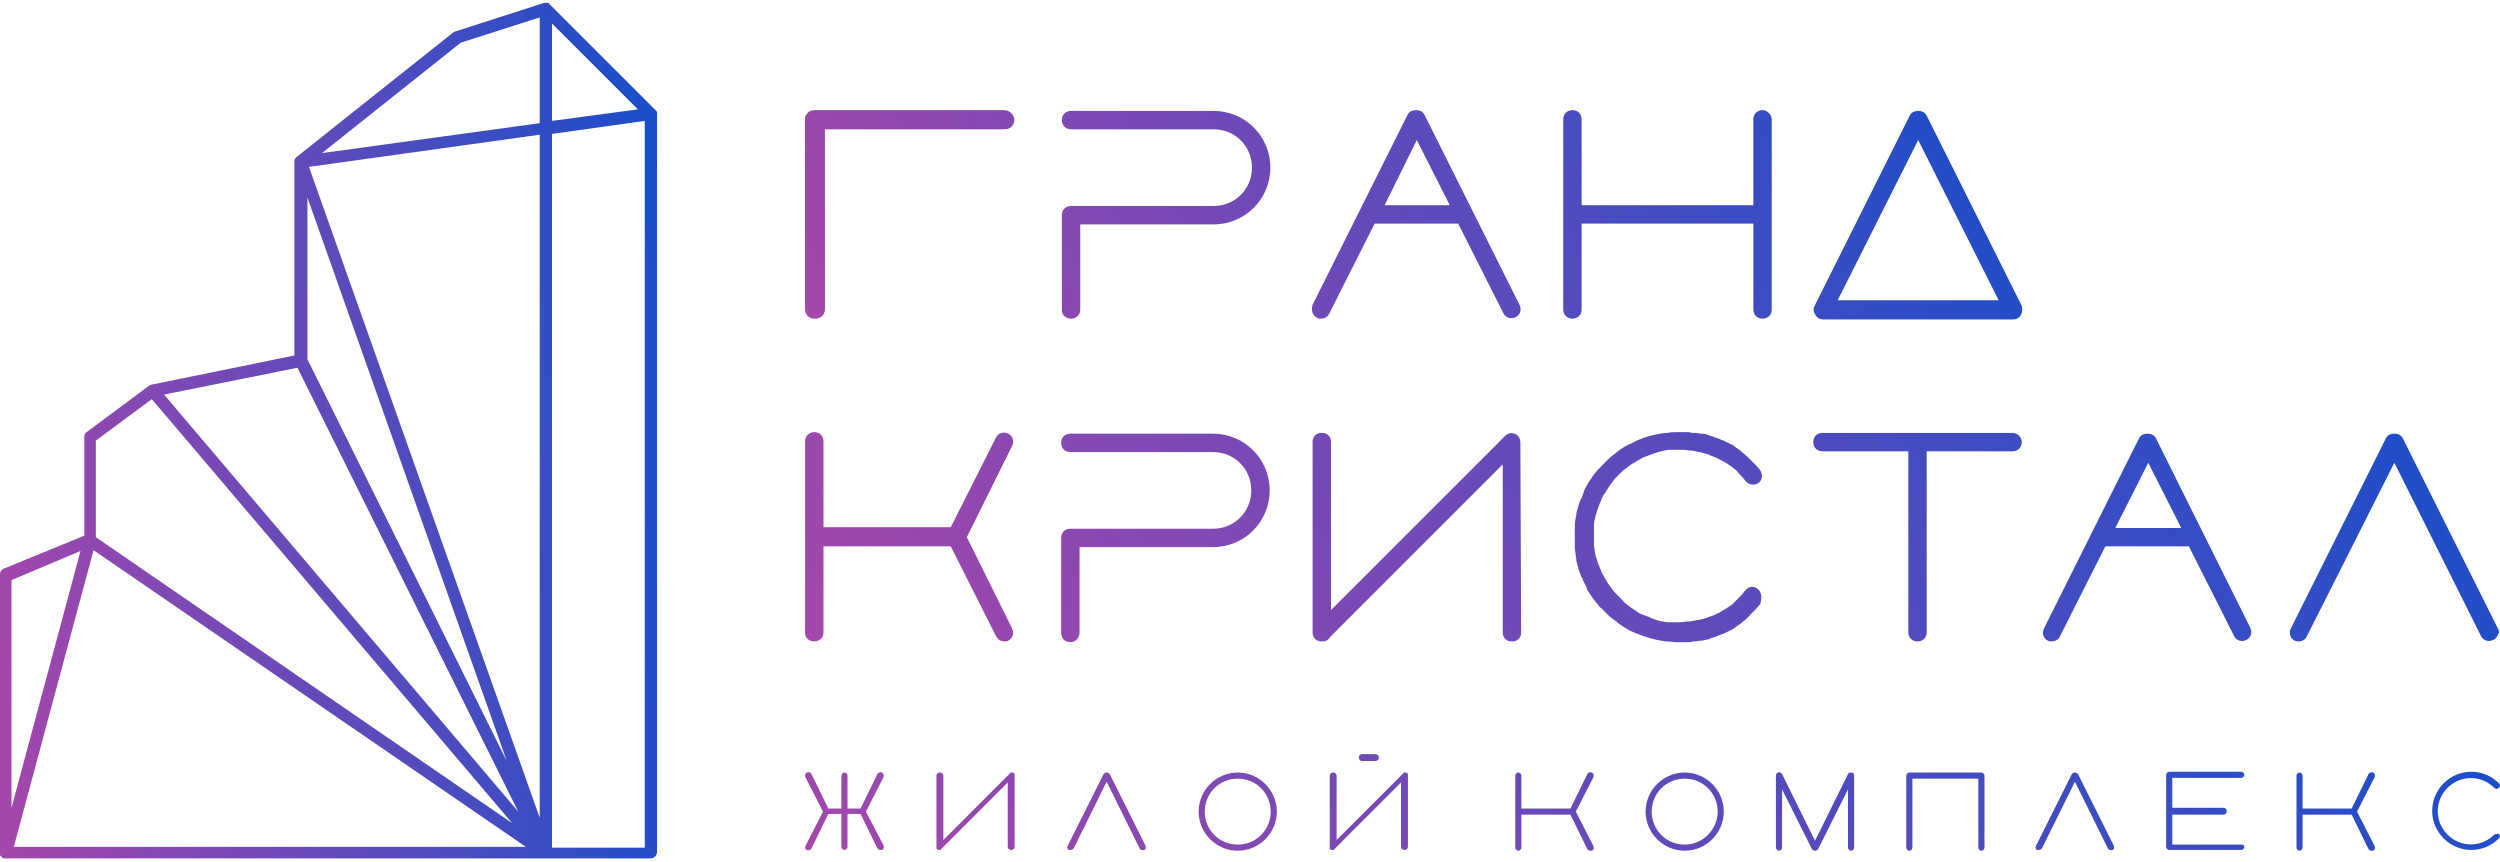<svg width="319" height="110" viewBox="0 0 319 110" fill="none" xmlns="http://www.w3.org/2000/svg">
<path d="M136.664 40.663C137.349 40.663 137.838 40.174 137.838 39.489V28.631H154.859C158.87 28.631 162.098 25.402 162.098 21.392C162.098 17.381 158.87 14.152 154.859 14.152H136.664C135.979 14.152 135.49 14.642 135.49 15.326C135.49 16.011 135.979 16.5 136.664 16.5H154.859C157.598 16.5 159.75 18.652 159.75 21.392C159.75 24.131 157.598 26.283 154.859 26.283H136.664C135.979 26.283 135.49 26.772 135.49 27.457V39.587C135.49 40.174 135.979 40.663 136.664 40.663Z" fill="url(#paint0_linear_6876_65124)"/>
<path d="M168.065 40.565C168.261 40.663 168.457 40.663 168.555 40.663C168.946 40.663 169.435 40.467 169.631 39.978L175.402 28.533H186.065L191.837 39.978C192.13 40.565 192.815 40.761 193.402 40.467C193.989 40.174 194.185 39.489 193.891 38.902L181.761 14.642C181.565 14.25 181.174 14.055 180.685 14.055C180.196 14.055 179.804 14.25 179.609 14.642L167.479 38.902C167.283 39.587 167.479 40.272 168.065 40.565ZM180.783 17.87L184.989 26.185H176.674L180.783 17.87Z" fill="url(#paint1_linear_6876_65124)"/>
<path d="M224.901 14.055C224.217 14.055 223.728 14.544 223.728 15.229V26.185H201.815V15.229C201.815 14.544 201.326 14.055 200.641 14.055C199.956 14.055 199.467 14.544 199.467 15.229V39.489C199.467 40.174 199.956 40.663 200.641 40.663C201.326 40.663 201.815 40.174 201.815 39.489V28.533H223.728V39.489C223.728 40.174 224.217 40.663 224.901 40.663C225.586 40.663 226.075 40.174 226.075 39.489V15.229C226.075 14.642 225.488 14.055 224.901 14.055Z" fill="url(#paint2_linear_6876_65124)"/>
<path d="M245.836 14.739C245.64 14.348 245.249 14.152 244.76 14.152C244.271 14.152 243.879 14.348 243.684 14.739L231.554 39C231.358 39.391 231.358 39.782 231.651 40.174C231.847 40.565 232.238 40.761 232.63 40.761H256.89C257.281 40.761 257.673 40.565 257.868 40.174C258.064 39.782 258.064 39.391 257.966 39L245.836 14.739ZM234.488 38.315L244.76 17.87L255.031 38.315H234.488Z" fill="url(#paint3_linear_6876_65124)"/>
<path d="M128.153 14.055H103.893C103.404 14.055 103.012 14.348 102.817 14.739C102.719 14.837 102.719 15.033 102.719 15.229V39.489C102.719 40.076 103.208 40.663 103.893 40.663H104.088C104.675 40.663 105.262 40.174 105.262 39.489V16.5H128.251C128.838 16.5 129.425 16.011 129.425 15.326V15.131C129.327 14.642 128.838 14.055 128.153 14.055Z" fill="url(#paint4_linear_6876_65124)"/>
<path d="M110.49 103.563L112.74 99.161C112.838 98.966 112.74 98.672 112.545 98.574C112.349 98.477 112.056 98.574 111.958 98.77L109.806 103.172H108.143V98.966C108.143 98.77 107.947 98.574 107.751 98.574C107.556 98.574 107.36 98.77 107.36 98.966V103.172H105.697L103.545 98.77C103.447 98.574 103.251 98.477 102.958 98.574C102.762 98.672 102.664 98.868 102.762 99.161L105.012 103.563L102.762 107.965C102.762 108.063 102.664 108.161 102.762 108.259C102.762 108.357 102.86 108.455 102.958 108.455C103.154 108.552 103.447 108.455 103.545 108.259L105.697 103.857H107.36V108.063C107.36 108.259 107.556 108.455 107.751 108.455C107.947 108.455 108.143 108.259 108.143 108.063V103.857H109.806L111.958 108.259C112.056 108.357 112.153 108.455 112.349 108.455C112.447 108.455 112.447 108.455 112.545 108.455C112.74 108.357 112.838 108.161 112.74 107.868L110.49 103.563Z" fill="url(#paint5_linear_6876_65124)"/>
<path d="M141.599 98.77C141.501 98.672 141.403 98.574 141.207 98.574C141.012 98.574 140.914 98.672 140.816 98.77L136.218 107.965C136.218 108.063 136.12 108.161 136.218 108.259C136.218 108.357 136.316 108.455 136.414 108.455C136.512 108.455 136.512 108.455 136.609 108.455C136.805 108.455 136.903 108.357 137.001 108.259L141.207 99.748L145.414 108.259C145.511 108.455 145.805 108.552 146.001 108.455C146.098 108.455 146.196 108.357 146.196 108.259C146.196 108.161 146.196 108.063 146.196 107.965L141.599 98.77Z" fill="url(#paint6_linear_6876_65124)"/>
<path d="M157.935 98.574C155.196 98.574 152.946 100.824 152.946 103.563C152.946 106.302 155.196 108.552 157.935 108.552C160.674 108.552 162.924 106.302 162.924 103.563C162.924 100.824 160.674 98.574 157.935 98.574ZM157.935 107.77C155.587 107.77 153.729 105.911 153.729 103.563C153.729 101.216 155.587 99.357 157.935 99.357C160.283 99.357 162.142 101.216 162.142 103.563C162.142 105.911 160.283 107.77 157.935 107.77Z" fill="url(#paint7_linear_6876_65124)"/>
<path d="M201.076 103.563L203.326 99.161C203.424 98.966 203.326 98.672 203.13 98.574C202.934 98.477 202.641 98.574 202.543 98.77L200.391 103.172H194.13V98.966C194.13 98.77 193.935 98.574 193.739 98.574C193.543 98.574 193.348 98.77 193.348 98.966V108.161C193.348 108.357 193.543 108.552 193.739 108.552C193.935 108.552 194.13 108.357 194.13 108.161V103.955H200.391L202.543 108.357C202.641 108.455 202.739 108.552 202.934 108.552C203.032 108.552 203.032 108.552 203.13 108.552C203.326 108.455 203.424 108.259 203.326 107.965L201.076 103.563Z" fill="url(#paint8_linear_6876_65124)"/>
<path d="M214.967 98.574C212.228 98.574 209.978 100.824 209.978 103.563C209.978 106.302 212.228 108.552 214.967 108.552C217.706 108.552 219.956 106.302 219.956 103.563C219.956 100.824 217.706 98.574 214.967 98.574ZM214.967 107.77C212.619 107.77 210.76 105.911 210.76 103.563C210.76 101.216 212.619 99.357 214.967 99.357C217.315 99.357 219.173 101.216 219.173 103.563C219.173 105.813 217.315 107.77 214.967 107.77Z" fill="url(#paint9_linear_6876_65124)"/>
<path d="M236.293 98.574C236.097 98.574 235.901 98.574 235.803 98.77L231.597 107.281L227.391 98.77C227.293 98.574 227.097 98.477 226.901 98.574C226.706 98.574 226.608 98.77 226.608 98.966V108.161C226.608 108.357 226.804 108.552 226.999 108.552C227.195 108.552 227.391 108.357 227.391 108.161V100.726L231.206 108.357C231.304 108.455 231.401 108.552 231.597 108.552C231.793 108.552 231.89 108.455 231.988 108.357L235.803 100.726V108.161C235.803 108.357 235.999 108.552 236.195 108.552C236.39 108.552 236.586 108.357 236.586 108.161V98.966C236.586 98.77 236.488 98.574 236.293 98.574Z" fill="url(#paint10_linear_6876_65124)"/>
<path d="M252.825 98.574H243.629C243.434 98.574 243.238 98.77 243.238 98.966V108.161C243.238 108.357 243.434 108.552 243.629 108.552C243.825 108.552 244.021 108.357 244.021 108.161V99.357H252.434V108.161C252.434 108.357 252.629 108.552 252.825 108.552C253.021 108.552 253.216 108.357 253.216 108.161V98.966C253.216 98.77 253.021 98.574 252.825 98.574Z" fill="url(#paint11_linear_6876_65124)"/>
<path d="M265.151 98.77C265.053 98.672 264.955 98.574 264.759 98.574C264.564 98.574 264.466 98.672 264.368 98.77L259.77 107.965C259.77 108.063 259.673 108.161 259.77 108.259C259.77 108.357 259.868 108.455 259.966 108.455C260.064 108.455 260.064 108.455 260.162 108.455C260.357 108.455 260.455 108.357 260.553 108.259L264.759 99.748L268.966 108.259C269.064 108.455 269.357 108.552 269.553 108.455C269.651 108.455 269.749 108.357 269.749 108.259C269.749 108.161 269.749 108.063 269.749 107.965L265.151 98.77Z" fill="url(#paint12_linear_6876_65124)"/>
<path d="M300.759 103.563L303.009 99.161C303.107 98.966 303.009 98.672 302.813 98.574C302.618 98.477 302.324 98.574 302.226 98.77L300.074 103.172H293.813V98.966C293.813 98.77 293.618 98.574 293.422 98.574C293.226 98.574 293.031 98.77 293.031 98.966V108.161C293.031 108.357 293.226 108.552 293.422 108.552C293.618 108.552 293.813 108.357 293.813 108.161V103.955H300.074L302.226 108.357C302.324 108.455 302.422 108.552 302.618 108.552C302.715 108.552 302.715 108.552 302.813 108.552C303.009 108.455 303.107 108.259 303.009 107.965L300.759 103.563Z" fill="url(#paint13_linear_6876_65124)"/>
<path d="M318.269 106.498C316.606 108.161 313.965 108.161 312.302 106.498C310.639 104.835 310.639 102.194 312.302 100.531C313.965 98.868 316.606 98.868 318.269 100.531C318.465 100.726 318.661 100.726 318.856 100.531C319.052 100.335 319.052 100.14 318.856 99.944C316.9 97.987 313.77 97.987 311.813 99.944C309.857 101.9 309.857 105.031 311.813 106.987C313.77 108.944 316.9 108.944 318.856 106.987C319.052 106.792 319.052 106.596 318.856 106.4C318.661 106.4 318.465 106.4 318.269 106.498Z" fill="url(#paint14_linear_6876_65124)"/>
<path d="M129.468 98.77C129.468 98.77 129.468 98.672 129.37 98.672L129.273 98.574H128.979C128.979 98.574 128.881 98.574 128.881 98.672L120.371 107.183V98.966C120.371 98.77 120.175 98.574 119.979 98.574H119.881C119.686 98.574 119.49 98.77 119.49 98.966V108.259C119.49 108.259 119.49 108.357 119.588 108.357L119.686 108.455H119.979C119.979 108.455 120.077 108.455 120.077 108.357L128.588 99.846V108.063C128.588 108.259 128.784 108.455 128.979 108.455H129.077C129.273 108.455 129.468 108.259 129.468 108.063V98.868C129.468 98.868 129.468 98.868 129.468 98.77Z" fill="url(#paint15_linear_6876_65124)"/>
<path d="M179.652 98.77C179.652 98.77 179.652 98.672 179.554 98.672L179.457 98.574H179.163C179.163 98.574 179.065 98.574 179.065 98.672L170.555 107.183V98.966C170.555 98.77 170.359 98.574 170.163 98.574H170.065C169.87 98.574 169.674 98.77 169.674 98.966V108.259C169.674 108.259 169.674 108.357 169.772 108.357L169.87 108.455H170.163C170.163 108.455 170.261 108.455 170.261 108.357L178.772 99.846V108.063C178.772 108.259 178.967 108.455 179.163 108.455H179.261C179.457 108.455 179.652 108.259 179.652 108.063V98.868C179.652 98.868 179.652 98.868 179.652 98.77Z" fill="url(#paint16_linear_6876_65124)"/>
<path d="M175.544 97.107C175.739 97.107 175.935 96.911 175.935 96.716V96.618C175.935 96.422 175.739 96.227 175.544 96.227H173.783C173.587 96.227 173.391 96.422 173.391 96.618V96.716C173.391 96.911 173.587 97.107 173.783 97.107H175.544Z" fill="url(#paint17_linear_6876_65124)"/>
<path d="M285.987 107.77H277.183V103.955H283.737C283.933 103.955 284.129 103.759 284.129 103.563V103.466C284.129 103.27 283.933 103.074 283.737 103.074H277.183V99.259H285.987C286.183 99.259 286.379 99.064 286.379 98.868C286.379 98.672 286.183 98.477 285.987 98.477H276.89C276.89 98.477 276.89 98.477 276.792 98.477C276.596 98.477 276.401 98.672 276.401 98.868V108.063C276.401 108.259 276.596 108.455 276.792 108.455H285.987C286.183 108.455 286.379 108.259 286.379 108.063C286.379 107.868 286.281 107.77 285.987 107.77Z" fill="url(#paint18_linear_6876_65124)"/>
<path d="M103.903 81.847C104.588 81.847 105.077 81.358 105.077 80.673V69.716H121.316L127.088 81.162C127.283 81.553 127.675 81.847 128.164 81.847C128.359 81.847 128.555 81.847 128.653 81.749C129.24 81.455 129.436 80.771 129.142 80.184L123.37 68.543L129.142 56.901C129.436 56.315 129.24 55.63 128.653 55.336C128.066 55.043 127.381 55.238 127.088 55.825L121.316 67.271H105.077V56.315C105.077 55.63 104.588 55.141 103.903 55.141C103.219 55.141 102.729 55.63 102.729 56.315V80.575C102.632 81.358 103.219 81.847 103.903 81.847Z" fill="url(#paint19_linear_6876_65124)"/>
<path d="M137.751 80.673V69.814H154.772C158.783 69.814 162.011 66.586 162.011 62.575C162.011 58.565 158.783 55.336 154.772 55.336H136.577C135.892 55.336 135.403 55.825 135.403 56.51C135.403 57.195 135.892 57.684 136.577 57.684H154.772C157.511 57.684 159.663 59.836 159.663 62.575C159.663 65.314 157.511 67.466 154.772 67.466H136.577C135.892 67.466 135.403 67.956 135.403 68.64V80.771C135.403 81.455 135.892 81.945 136.577 81.945C137.261 81.945 137.751 81.358 137.751 80.673Z" fill="url(#paint20_linear_6876_65124)"/>
<path d="M256.803 55.239H232.542C231.858 55.239 231.369 55.728 231.369 56.412C231.369 57.097 231.858 57.586 232.542 57.586H243.499V80.673C243.499 81.358 243.988 81.847 244.673 81.847C245.357 81.847 245.847 81.358 245.847 80.673V57.586H256.803C257.488 57.586 257.977 57.097 257.977 56.412C257.977 55.825 257.488 55.239 256.803 55.239Z" fill="url(#paint21_linear_6876_65124)"/>
<path d="M275.096 55.923C274.9 55.532 274.509 55.336 274.02 55.336C273.531 55.336 273.14 55.532 272.944 55.923L260.814 80.184C260.52 80.771 260.716 81.455 261.303 81.749C261.498 81.847 261.694 81.847 261.792 81.847C262.183 81.847 262.672 81.651 262.868 81.162L268.64 69.716H279.303L285.074 81.162C285.368 81.749 286.052 81.945 286.639 81.651C287.226 81.358 287.422 80.673 287.129 80.086L275.096 55.923ZM269.911 67.369L274.118 59.054L278.324 67.369H269.911Z" fill="url(#paint22_linear_6876_65124)"/>
<path d="M318.726 80.184L306.596 55.923C306.4 55.532 306.009 55.336 305.52 55.336C305.03 55.336 304.639 55.532 304.443 55.923L292.313 80.184C292.02 80.771 292.215 81.455 292.802 81.749C292.998 81.847 293.194 81.847 293.291 81.847C293.683 81.847 294.172 81.651 294.368 81.162L305.52 59.054L316.574 81.162C316.867 81.749 317.552 81.945 318.139 81.651C318.432 81.553 318.628 81.26 318.726 80.966C318.921 80.771 318.921 80.477 318.726 80.184Z" fill="url(#paint23_linear_6876_65124)"/>
<path d="M194 56.51C194 56.217 193.902 55.825 193.706 55.63C193.217 55.141 192.532 55.141 192.043 55.63L169.837 77.836V56.315C169.837 55.728 169.348 55.239 168.761 55.239H168.565C167.978 55.239 167.489 55.728 167.489 56.315V80.771C167.489 81.358 167.978 81.847 168.565 81.847H168.761C169.152 81.847 169.544 81.651 169.739 81.26L191.75 59.249V80.771C191.75 81.358 192.239 81.847 192.826 81.847H193.021C193.608 81.847 194.097 81.358 194.097 80.771L194 56.51Z" fill="url(#paint24_linear_6876_65124)"/>
<path d="M224.325 75.195C223.836 74.706 223.053 74.803 222.662 75.39C222.662 75.39 222.662 75.39 222.564 75.488C222.369 75.782 222.075 76.075 221.88 76.271L221.782 76.368C221.586 76.564 221.293 76.858 221.097 77.053L220.999 77.151C220.706 77.347 220.412 77.542 220.119 77.738C220.021 77.738 220.021 77.836 219.923 77.836C219.63 78.031 219.336 78.227 219.043 78.325C218.749 78.521 218.358 78.618 218.064 78.716C217.967 78.716 217.869 78.814 217.869 78.814C217.575 78.912 217.184 79.01 216.793 79.108C216.695 79.108 216.695 79.108 216.597 79.108C216.304 79.205 215.912 79.205 215.619 79.303C215.521 79.303 215.521 79.303 215.423 79.303C215.032 79.303 214.641 79.401 214.347 79.401H214.249C214.151 79.401 214.151 79.401 214.054 79.401C213.76 79.401 213.467 79.401 213.173 79.401C213.075 79.401 212.978 79.401 212.978 79.401C212.88 79.401 212.88 79.401 212.782 79.401C212.097 79.303 211.412 79.205 210.825 78.912C210.728 78.912 210.728 78.912 210.63 78.814C210.336 78.716 210.141 78.618 209.847 78.521C209.749 78.521 209.652 78.423 209.554 78.423C209.358 78.325 209.065 78.227 208.869 78.031C208.771 77.934 208.673 77.934 208.575 77.836C208.282 77.64 208.086 77.542 207.891 77.347C207.695 77.249 207.597 77.151 207.499 77.053C207.402 76.956 207.206 76.858 207.108 76.662C207.01 76.564 206.815 76.368 206.717 76.271C206.619 76.173 206.521 76.075 206.423 75.977C206.326 75.879 206.13 75.684 206.032 75.586C205.934 75.488 205.836 75.39 205.739 75.195C205.641 75.097 205.543 74.901 205.445 74.803C205.249 74.51 205.054 74.314 204.956 74.021C204.858 73.923 204.858 73.825 204.76 73.727C204.662 73.532 204.565 73.336 204.369 73.043C204.369 72.945 204.271 72.847 204.271 72.749C204.173 72.553 204.076 72.26 203.978 72.064C203.978 71.966 203.88 71.869 203.88 71.771C203.782 71.477 203.684 71.184 203.586 70.89V70.793C203.489 70.499 203.489 70.108 203.391 69.716C203.391 69.716 203.391 69.716 203.391 69.619C203.391 69.423 203.391 69.227 203.391 68.934C203.391 68.738 203.391 68.543 203.391 68.347C203.391 68.151 203.391 67.956 203.391 67.76C203.391 67.564 203.391 67.369 203.391 67.075C203.391 67.075 203.391 67.075 203.391 66.977C203.391 66.586 203.489 66.293 203.586 65.901V65.803C203.684 65.51 203.782 65.216 203.88 64.923C203.88 64.825 203.978 64.727 203.978 64.63C204.076 64.336 204.173 64.141 204.271 63.945C204.271 63.847 204.369 63.749 204.369 63.651C204.467 63.456 204.565 63.162 204.76 62.967C204.858 62.869 204.858 62.771 204.956 62.673C205.152 62.38 205.249 62.184 205.445 61.891C205.543 61.793 205.641 61.597 205.739 61.499C205.836 61.401 205.934 61.206 206.032 61.108C206.13 61.01 206.326 60.814 206.423 60.717C206.521 60.619 206.619 60.521 206.717 60.423C206.815 60.325 207.01 60.13 207.108 60.032C207.206 59.934 207.402 59.836 207.499 59.738C207.597 59.641 207.793 59.543 207.891 59.445C208.086 59.249 208.38 59.151 208.673 58.956C208.771 58.858 208.869 58.858 208.967 58.76C209.162 58.662 209.358 58.565 209.652 58.369C209.749 58.369 209.847 58.271 209.945 58.271C210.238 58.173 210.434 58.075 210.728 57.977C210.825 57.977 210.825 57.977 210.923 57.88C211.608 57.684 212.195 57.488 212.88 57.391C212.978 57.391 212.978 57.391 213.075 57.391C213.173 57.391 213.271 57.391 213.271 57.391C213.565 57.391 213.858 57.391 214.151 57.391C214.249 57.391 214.249 57.391 214.347 57.391H214.445C214.836 57.391 215.228 57.391 215.521 57.488C215.619 57.488 215.619 57.488 215.717 57.488C216.01 57.488 216.401 57.586 216.695 57.684C216.793 57.684 216.793 57.684 216.891 57.684C217.282 57.782 217.575 57.88 217.967 57.977C218.064 57.977 218.162 58.075 218.162 58.075C218.456 58.173 218.847 58.369 219.141 58.467C219.434 58.662 219.727 58.76 220.021 58.956C220.119 58.956 220.119 59.054 220.217 59.054C220.51 59.249 220.804 59.445 221.097 59.641L221.195 59.738C221.488 59.934 221.684 60.13 221.88 60.423L221.977 60.521C222.271 60.814 222.467 61.01 222.662 61.304C222.662 61.304 222.662 61.304 222.76 61.401C223.151 61.891 223.934 61.988 224.423 61.597C224.912 61.206 224.912 60.521 224.619 60.032C224.521 59.836 224.325 59.738 224.227 59.543C224.227 59.543 224.227 59.445 224.13 59.445C223.934 59.249 223.738 59.054 223.543 58.858C223.445 58.76 223.445 58.76 223.347 58.662C223.249 58.565 223.053 58.369 222.956 58.271C222.858 58.173 222.76 58.173 222.76 58.075C222.662 57.977 222.467 57.88 222.271 57.684C222.173 57.586 222.173 57.586 222.075 57.488C221.88 57.391 221.684 57.195 221.488 57.097L221.39 56.999C221.195 56.804 220.901 56.706 220.706 56.608C220.608 56.608 220.608 56.51 220.51 56.51C220.314 56.412 220.119 56.315 219.923 56.217C219.825 56.217 219.727 56.119 219.63 56.119C219.434 56.021 219.238 55.923 219.141 55.923C219.043 55.923 218.945 55.825 218.847 55.825C218.651 55.728 218.456 55.63 218.26 55.63C218.162 55.63 218.162 55.63 218.064 55.532C217.771 55.434 217.478 55.336 217.184 55.336C217.086 55.336 217.086 55.336 216.988 55.336C216.793 55.336 216.597 55.239 216.304 55.239C216.206 55.239 216.108 55.239 216.01 55.239C215.814 55.239 215.619 55.141 215.423 55.141C215.325 55.141 215.228 55.141 215.13 55.141C214.934 55.141 214.738 55.141 214.445 55.141C214.347 55.141 214.249 55.141 214.151 55.141C214.054 55.141 213.956 55.141 213.956 55.141C213.565 55.141 213.173 55.141 212.782 55.239C212.684 55.239 212.586 55.239 212.488 55.239C211.119 55.434 209.847 55.728 208.673 56.315C208.575 56.315 208.575 56.412 208.478 56.412C208.184 56.608 207.793 56.706 207.499 56.901C207.402 56.901 207.304 56.999 207.304 56.999C207.01 57.195 206.619 57.391 206.326 57.684C206.326 57.684 206.228 57.684 206.228 57.782C205.934 57.977 205.543 58.271 205.249 58.565C205.152 58.662 205.054 58.76 204.956 58.858C204.76 59.054 204.565 59.249 204.369 59.445C204.271 59.543 204.173 59.738 203.978 59.836C203.782 60.032 203.684 60.227 203.489 60.423C203.391 60.521 203.293 60.717 203.195 60.814C202.999 61.108 202.804 61.401 202.608 61.695C202.608 61.793 202.51 61.793 202.51 61.891C202.315 62.184 202.119 62.575 202.021 62.967C202.021 63.064 201.923 63.162 201.923 63.26C201.826 63.553 201.63 63.847 201.532 64.141C201.532 64.238 201.434 64.336 201.434 64.434C201.336 64.825 201.239 65.119 201.141 65.51C201.141 65.608 201.141 65.608 201.141 65.706C201.043 66.097 200.945 66.586 200.945 67.075C200.945 67.369 200.945 67.564 200.945 67.858C200.945 68.053 200.945 68.249 200.945 68.543C200.945 68.738 200.945 68.934 200.945 69.227C200.945 69.521 200.945 69.716 200.945 70.01C201.043 70.499 201.043 70.89 201.141 71.379C201.141 71.477 201.141 71.477 201.141 71.575C201.239 71.966 201.336 72.26 201.434 72.651C201.434 72.749 201.532 72.847 201.532 72.945C201.63 73.238 201.728 73.532 201.923 73.825C201.923 73.923 202.021 74.021 202.021 74.119C202.217 74.51 202.413 74.803 202.51 75.195C202.51 75.293 202.608 75.293 202.608 75.39C202.804 75.684 202.999 75.977 203.195 76.271C203.293 76.368 203.391 76.564 203.489 76.662C203.684 76.858 203.782 77.053 203.978 77.249C204.076 77.347 204.173 77.542 204.369 77.64C204.565 77.836 204.76 78.031 204.956 78.227C205.054 78.325 205.152 78.423 205.249 78.521C205.543 78.814 205.836 79.01 206.228 79.303C206.228 79.303 206.326 79.303 206.326 79.401C206.619 79.597 207.01 79.89 207.304 80.086C207.402 80.086 207.499 80.184 207.499 80.184C207.793 80.379 208.086 80.575 208.478 80.673C208.575 80.673 208.575 80.771 208.673 80.771C209.847 81.26 211.119 81.651 212.488 81.847C212.586 81.847 212.684 81.847 212.782 81.847C213.173 81.847 213.565 81.945 213.956 81.945C214.054 81.945 214.151 81.945 214.151 81.945C214.249 81.945 214.347 81.945 214.445 81.945C214.641 81.945 214.836 81.945 215.13 81.945C215.228 81.945 215.325 81.945 215.423 81.945C215.619 81.945 215.814 81.945 216.01 81.847C216.108 81.847 216.206 81.847 216.304 81.847C216.499 81.847 216.793 81.749 216.988 81.749C217.086 81.749 217.086 81.749 217.184 81.749C217.478 81.651 217.771 81.651 218.064 81.553C218.162 81.553 218.162 81.553 218.26 81.455C218.456 81.358 218.651 81.358 218.847 81.26C218.945 81.26 219.043 81.162 219.141 81.162C219.336 81.064 219.532 80.966 219.63 80.966C219.727 80.966 219.825 80.868 219.923 80.868C220.119 80.771 220.314 80.673 220.51 80.575C220.608 80.575 220.608 80.477 220.706 80.477C220.999 80.379 221.195 80.184 221.39 80.086L221.488 79.988C221.684 79.89 221.88 79.695 222.075 79.597C222.173 79.499 222.271 79.499 222.271 79.401C222.467 79.303 222.564 79.205 222.76 79.01C222.858 78.912 222.956 78.912 222.956 78.814C223.151 78.716 223.249 78.521 223.347 78.423C223.445 78.325 223.445 78.325 223.543 78.227C223.738 78.031 223.934 77.836 224.13 77.64C224.13 77.64 224.13 77.542 224.227 77.542C224.325 77.347 224.521 77.249 224.619 77.053C224.814 76.271 224.814 75.586 224.325 75.195Z" fill="url(#paint25_linear_6876_65124)"/>
<path d="M83.835 14.446C83.835 14.348 83.835 14.348 83.835 14.348C83.835 14.25 83.835 14.25 83.738 14.153L83.64 14.055C83.64 14.055 83.64 13.957 83.542 13.957L70.14 0.555C70.042 0.457 70.042 0.457 69.945 0.359C69.945 0.359 69.945 0.359 69.847 0.359C69.749 0.359 69.651 0.359 69.651 0.359C69.553 0.359 69.455 0.359 69.455 0.359L58.206 3.979C58.108 3.979 58.01 4.077 57.912 4.077L37.858 20.022L37.662 20.218C37.662 20.316 37.662 20.316 37.565 20.413C37.565 20.511 37.565 20.511 37.565 20.609V45.359L19.369 49.076C19.271 49.076 19.271 49.076 19.174 49.174H19.076L11.054 55.141C10.858 55.239 10.761 55.532 10.761 55.728V68.347L0.489 72.554C0.196 72.652 0 72.945 0 73.239V108.749C0 108.749 0 108.749 0 108.847C0 108.945 0 108.945 0 109.042V109.14L0.391 109.531H83.053C83.444 109.531 83.835 109.14 83.835 108.749V14.446ZM11.935 70.206L67.108 108.064H1.761L11.935 70.206ZM39.228 25.207L64.662 97.108L39.228 45.848V25.207ZM39.423 21.294L68.868 17.185V104.347L39.423 21.294ZM70.434 3.001L81.39 13.957L70.434 15.424V3.001ZM58.792 5.446L68.868 2.218V15.718L41.086 19.533L58.792 5.446ZM37.956 46.924L66.129 103.564L20.934 50.348L37.956 46.924ZM19.369 50.935L65.347 105.032L12.228 68.543V56.217L19.369 50.935ZM10.272 70.304L1.467 103.075V74.021L10.272 70.304ZM70.434 17.087L82.27 15.424V108.162H70.434V17.087Z" fill="url(#paint26_linear_6876_65124)"/>
<defs>
<linearGradient id="paint0_linear_6876_65124" x1="102.719" y1="40.761" x2="232.758" y2="-31.454" gradientUnits="userSpaceOnUse">
<stop stop-color="#A647AB"/>
<stop offset="1" stop-color="#184ECA"/>
</linearGradient>
<linearGradient id="paint1_linear_6876_65124" x1="102.719" y1="40.761" x2="232.758" y2="-31.454" gradientUnits="userSpaceOnUse">
<stop stop-color="#A647AB"/>
<stop offset="1" stop-color="#184ECA"/>
</linearGradient>
<linearGradient id="paint2_linear_6876_65124" x1="102.719" y1="40.761" x2="232.758" y2="-31.454" gradientUnits="userSpaceOnUse">
<stop stop-color="#A647AB"/>
<stop offset="1" stop-color="#184ECA"/>
</linearGradient>
<linearGradient id="paint3_linear_6876_65124" x1="102.719" y1="40.761" x2="232.758" y2="-31.454" gradientUnits="userSpaceOnUse">
<stop stop-color="#A647AB"/>
<stop offset="1" stop-color="#184ECA"/>
</linearGradient>
<linearGradient id="paint4_linear_6876_65124" x1="102.719" y1="40.761" x2="232.758" y2="-31.454" gradientUnits="userSpaceOnUse">
<stop stop-color="#A647AB"/>
<stop offset="1" stop-color="#184ECA"/>
</linearGradient>
<linearGradient id="paint5_linear_6876_65124" x1="102.719" y1="108.552" x2="164.948" y2="4.284" gradientUnits="userSpaceOnUse">
<stop stop-color="#A647AB"/>
<stop offset="1" stop-color="#184ECA"/>
</linearGradient>
<linearGradient id="paint6_linear_6876_65124" x1="102.719" y1="108.552" x2="164.948" y2="4.284" gradientUnits="userSpaceOnUse">
<stop stop-color="#A647AB"/>
<stop offset="1" stop-color="#184ECA"/>
</linearGradient>
<linearGradient id="paint7_linear_6876_65124" x1="102.719" y1="108.552" x2="164.948" y2="4.284" gradientUnits="userSpaceOnUse">
<stop stop-color="#A647AB"/>
<stop offset="1" stop-color="#184ECA"/>
</linearGradient>
<linearGradient id="paint8_linear_6876_65124" x1="102.719" y1="108.552" x2="164.948" y2="4.284" gradientUnits="userSpaceOnUse">
<stop stop-color="#A647AB"/>
<stop offset="1" stop-color="#184ECA"/>
</linearGradient>
<linearGradient id="paint9_linear_6876_65124" x1="102.719" y1="108.552" x2="164.948" y2="4.284" gradientUnits="userSpaceOnUse">
<stop stop-color="#A647AB"/>
<stop offset="1" stop-color="#184ECA"/>
</linearGradient>
<linearGradient id="paint10_linear_6876_65124" x1="102.719" y1="108.552" x2="164.948" y2="4.284" gradientUnits="userSpaceOnUse">
<stop stop-color="#A647AB"/>
<stop offset="1" stop-color="#184ECA"/>
</linearGradient>
<linearGradient id="paint11_linear_6876_65124" x1="102.719" y1="108.552" x2="164.948" y2="4.284" gradientUnits="userSpaceOnUse">
<stop stop-color="#A647AB"/>
<stop offset="1" stop-color="#184ECA"/>
</linearGradient>
<linearGradient id="paint12_linear_6876_65124" x1="102.719" y1="108.552" x2="164.948" y2="4.284" gradientUnits="userSpaceOnUse">
<stop stop-color="#A647AB"/>
<stop offset="1" stop-color="#184ECA"/>
</linearGradient>
<linearGradient id="paint13_linear_6876_65124" x1="102.719" y1="108.552" x2="164.948" y2="4.284" gradientUnits="userSpaceOnUse">
<stop stop-color="#A647AB"/>
<stop offset="1" stop-color="#184ECA"/>
</linearGradient>
<linearGradient id="paint14_linear_6876_65124" x1="102.719" y1="108.552" x2="164.948" y2="4.284" gradientUnits="userSpaceOnUse">
<stop stop-color="#A647AB"/>
<stop offset="1" stop-color="#184ECA"/>
</linearGradient>
<linearGradient id="paint15_linear_6876_65124" x1="102.719" y1="108.552" x2="164.948" y2="4.284" gradientUnits="userSpaceOnUse">
<stop stop-color="#A647AB"/>
<stop offset="1" stop-color="#184ECA"/>
</linearGradient>
<linearGradient id="paint16_linear_6876_65124" x1="102.719" y1="108.552" x2="164.948" y2="4.284" gradientUnits="userSpaceOnUse">
<stop stop-color="#A647AB"/>
<stop offset="1" stop-color="#184ECA"/>
</linearGradient>
<linearGradient id="paint17_linear_6876_65124" x1="102.719" y1="108.552" x2="164.948" y2="4.284" gradientUnits="userSpaceOnUse">
<stop stop-color="#A647AB"/>
<stop offset="1" stop-color="#184ECA"/>
</linearGradient>
<linearGradient id="paint18_linear_6876_65124" x1="102.719" y1="108.552" x2="164.948" y2="4.284" gradientUnits="userSpaceOnUse">
<stop stop-color="#A647AB"/>
<stop offset="1" stop-color="#184ECA"/>
</linearGradient>
<linearGradient id="paint19_linear_6876_65124" x1="102.719" y1="81.945" x2="251.368" y2="-32.522" gradientUnits="userSpaceOnUse">
<stop stop-color="#A647AB"/>
<stop offset="1" stop-color="#184ECA"/>
</linearGradient>
<linearGradient id="paint20_linear_6876_65124" x1="102.719" y1="81.945" x2="251.368" y2="-32.522" gradientUnits="userSpaceOnUse">
<stop stop-color="#A647AB"/>
<stop offset="1" stop-color="#184ECA"/>
</linearGradient>
<linearGradient id="paint21_linear_6876_65124" x1="102.719" y1="81.945" x2="251.368" y2="-32.522" gradientUnits="userSpaceOnUse">
<stop stop-color="#A647AB"/>
<stop offset="1" stop-color="#184ECA"/>
</linearGradient>
<linearGradient id="paint22_linear_6876_65124" x1="102.719" y1="81.945" x2="251.368" y2="-32.522" gradientUnits="userSpaceOnUse">
<stop stop-color="#A647AB"/>
<stop offset="1" stop-color="#184ECA"/>
</linearGradient>
<linearGradient id="paint23_linear_6876_65124" x1="102.719" y1="81.945" x2="251.368" y2="-32.522" gradientUnits="userSpaceOnUse">
<stop stop-color="#A647AB"/>
<stop offset="1" stop-color="#184ECA"/>
</linearGradient>
<linearGradient id="paint24_linear_6876_65124" x1="102.719" y1="81.945" x2="251.368" y2="-32.522" gradientUnits="userSpaceOnUse">
<stop stop-color="#A647AB"/>
<stop offset="1" stop-color="#184ECA"/>
</linearGradient>
<linearGradient id="paint25_linear_6876_65124" x1="102.719" y1="81.945" x2="251.368" y2="-32.522" gradientUnits="userSpaceOnUse">
<stop stop-color="#A647AB"/>
<stop offset="1" stop-color="#184ECA"/>
</linearGradient>
<linearGradient id="paint26_linear_6876_65124" x1="0" y1="109.531" x2="91.35" y2="102.833" gradientUnits="userSpaceOnUse">
<stop stop-color="#A647AB"/>
<stop offset="1" stop-color="#184ECA"/>
</linearGradient>
</defs>
</svg>
